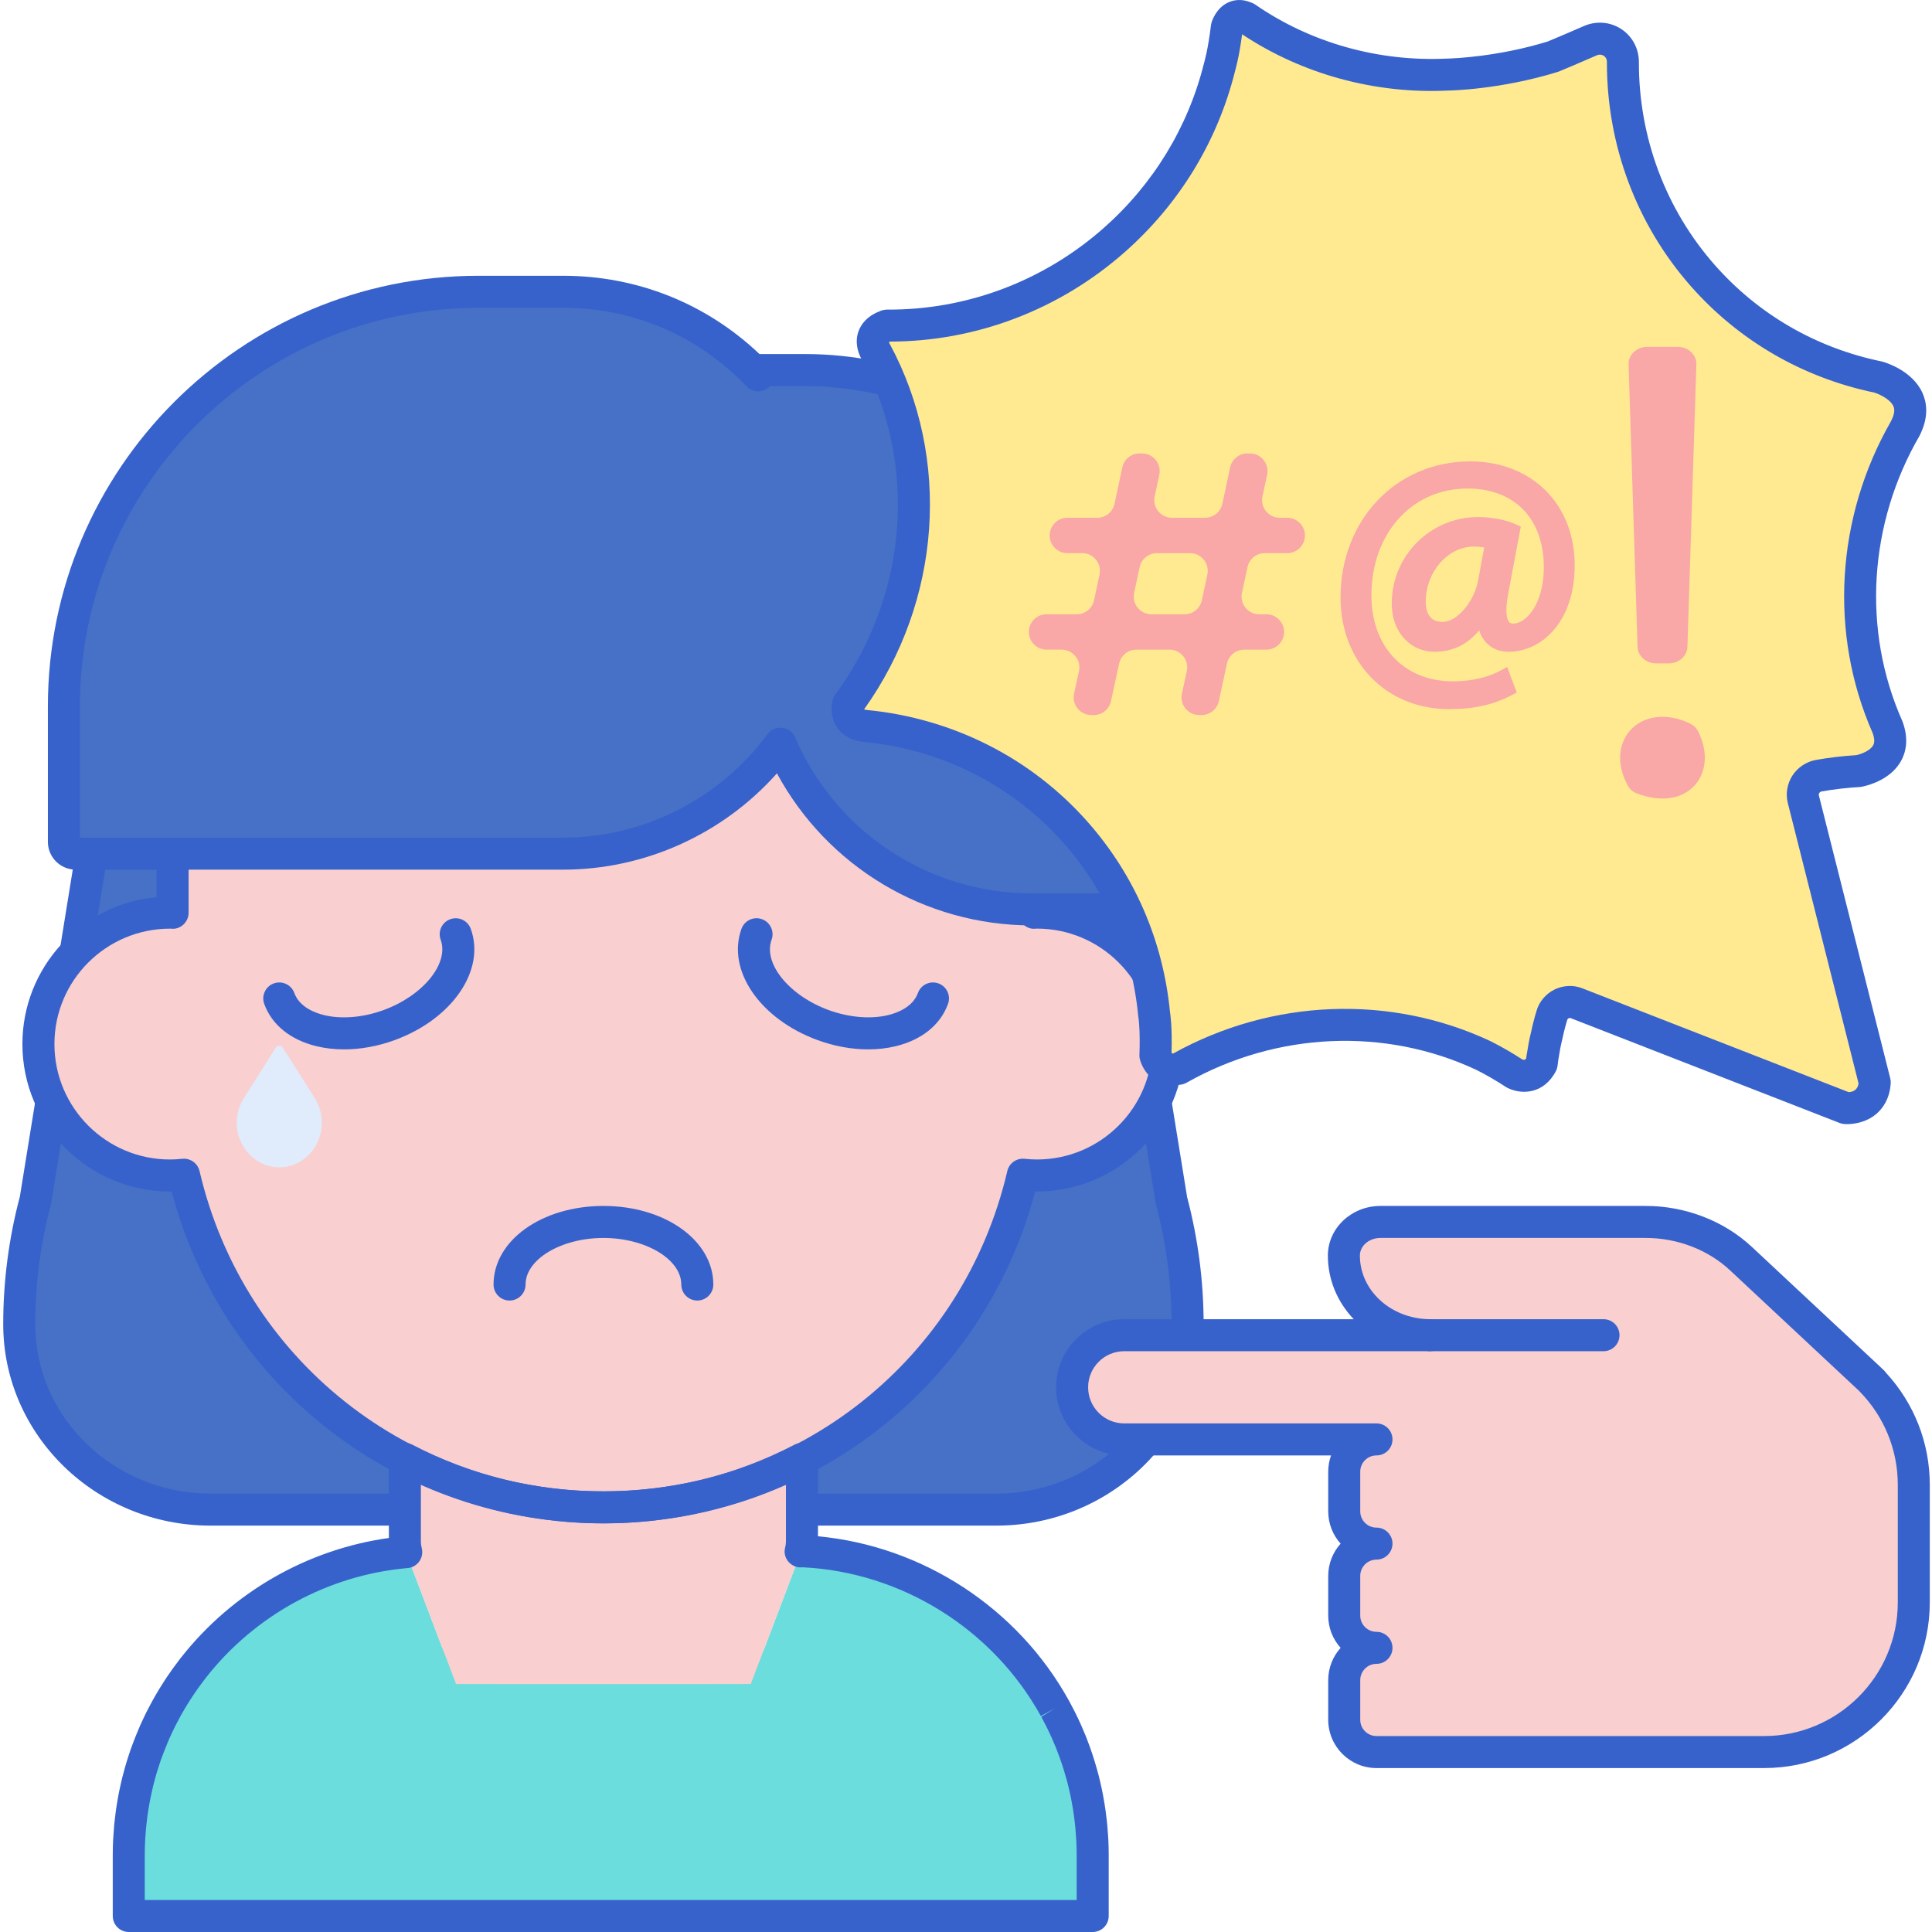 <svg height="482pt" viewBox="0 0 482 482.803" width="482pt" xmlns="http://www.w3.org/2000/svg"><path d="m292.34 299.992-19.684-121.652h-244.516l-19.664 121.523-.031.129c-2.684 10.102-4.043 20.488-4.043 30.922v.004c0 25.59 21.41 46.332 47.824 46.332h196.332c26.41 0 47.82-20.742 47.82-46.332v-.004c.004-10.43-1.355-20.82-4.039-30.922zm0 0" fill="#4671c6"/><path d="m248.559 381.25h-196.332c-28.578 0-51.824-22.578-51.824-50.332 0-10.75 1.398-21.484 4.16-31.891l19.629-121.324c.312-1.938 1.984-3.363 3.949-3.363h244.516c1.965 0 3.637 1.426 3.949 3.363l19.652 121.457c2.734 10.371 4.125 21.055 4.125 31.758 0 27.754-23.25 50.332-51.824 50.332zm-217.012-198.91-19.121 118.16c-.023.137-.051.27-.086.398-2.621 9.883-3.938 19.938-3.938 30.016 0 23.344 19.66 42.336 43.824 42.336h196.332c24.164 0 43.824-18.988 43.824-42.332 0-10.078-1.312-20.137-3.906-29.898-.031-.125-.062-.258-.082-.387l-19.141-118.293zm0 0" fill="#3762cc"/><path d="m272.57 460.016c-.02-.402-.051-.801-.078-1.203-.047-.773-.102-1.551-.172-2.32-.043-.48-.102-.957-.156-1.434-.074-.68-.156-1.359-.25-2.035-.074-.516-.148-1.027-.23-1.539-.102-.625-.211-1.246-.324-1.863-.102-.543-.203-1.078-.312-1.613-.121-.57-.25-1.129-.383-1.691-.129-.574-.262-1.145-.406-1.711-.117-.461-.254-.914-.379-1.371-.688-2.48-1.496-4.91-2.422-7.277-.078-.203-.148-.402-.23-.602-.312-.785-.648-1.559-.984-2.328-.098-.219-.188-.438-.285-.652-.355-.785-.723-1.559-1.102-2.328-.086-.172-.172-.344-.258-.516-.41-.816-.832-1.625-1.27-2.422-.039-.07-.078-.141-.117-.211-12.473-22.578-36.082-38.145-63.43-39.258l-.188.238h.141l-8.93 23.523c-2.152 5.668-7.586 9.418-13.648 9.418h-53.527c-6.062 0-11.496-3.75-13.648-9.418l-7.75-20.426c-.543-.973-.941-2.012-1.176-3.098v-.004c-21.547 1.898-40.504 12.789-53.117 28.883h-.012c-.047.062-.094.125-.137.188-.414.527-.812 1.066-1.211 1.605-.246.336-.492.668-.734 1.008-.379.527-.746 1.066-1.109 1.605-.246.363-.488.727-.727 1.094-.348.535-.688 1.07-1.023 1.617-.238.387-.469.777-.703 1.172-.316.539-.633 1.078-.938 1.625-.23.414-.449.832-.672 1.25-.289.543-.582 1.082-.855 1.637-.223.441-.43.891-.645 1.336-.258.539-.52 1.074-.766 1.621-.242.531-.461 1.074-.688 1.613-.359.859-.711 1.73-1.039 2.602-.227.598-.457 1.191-.668 1.801-.164.477-.316.961-.473 1.445-.191.582-.387 1.164-.562 1.758-.145.488-.277.98-.414 1.473-.168.594-.332 1.188-.48 1.789-.125.496-.242.992-.355 1.488-.141.613-.273 1.23-.402 1.848-.098.492-.195.984-.285 1.48-.117.641-.223 1.281-.324 1.93-.078.48-.152.961-.219 1.445-.094.684-.172 1.371-.25 2.059-.047.457-.102.91-.145 1.367-.07.766-.121 1.539-.164 2.309-.027.391-.059.773-.074 1.164-.055 1.164-.086 2.332-.086 3.508v15.215h240.883v-15.215c-.004-1.203-.035-2.391-.09-3.578zm0 0" fill="#6bdddd"/><path d="m113.555 420.82h73.672l12.504-32.941h-.082c.215-.855.359-1.727.359-2.621v-20.691c-14.848 7.73-31.715 12.113-49.617 12.113s-34.766-4.383-49.613-12.113v20.754c0 .867.137 1.719.34 2.555h-.066zm0 0" fill="#f9cfcf"/><path d="m258.738 228.059c-.23 0-.449.027-.68.031v-10.172c0-59.461-48.203-107.664-107.664-107.664-59.461 0-107.668 48.203-107.668 107.664v10.172c-.227-.004-.449-.031-.68-.031-18.141 0-32.848 14.703-32.848 32.848 0 18.141 14.707 32.848 32.848 32.848 1.191 0 2.367-.074 3.523-.195 11.113 47.633 53.809 83.125 104.824 83.125s93.715-35.496 104.824-83.125c1.16.125 2.332.195 3.523.195 18.145 0 32.848-14.707 32.848-32.848-.004-18.145-14.707-32.848-32.852-32.848zm0 0" fill="#f9cfcf"/><g fill="#3762cc"><path d="m150.391 380.684c-51.035 0-94.93-33.934-107.902-82.934-.148 0-.297.004-.445.004-20.316 0-36.848-16.531-36.848-36.848 0-19.199 14.762-35.016 33.527-36.699v-6.289c0-61.574 50.094-111.668 111.668-111.668 61.57 0 111.664 50.094 111.664 111.668v6.289c18.77 1.684 33.527 17.5 33.527 36.699 0 20.316-16.527 36.848-36.848 36.848-.148 0-.293-.004-.445-.004-12.965 49-56.859 82.934-107.898 82.934zm-104.82-91.125c1.84 0 3.469 1.266 3.895 3.09 10.992 47.125 52.496 80.035 100.926 80.035 48.434 0 89.938-32.91 100.93-80.035.457-1.965 2.301-3.273 4.316-3.07 1.094.121 2.109.176 3.102.176 15.906 0 28.848-12.941 28.848-28.848 0-15.898-12.926-28.836-28.82-28.848-.281.02-.441.027-.605.031-1.082.086-2.121-.375-2.891-1.129-.773-.754-1.211-1.789-1.211-2.867v-10.176c0-57.16-46.504-103.664-103.664-103.664-57.164 0-103.668 46.504-103.668 103.664v10.176c0 1.078-.434 2.113-1.207 2.867-.773.754-1.797 1.211-2.895 1.129-.164-.004-.324-.012-.488-.023-.004 0-.008 0-.012 0-15.992 0-28.926 12.938-28.926 28.84 0 15.906 12.941 28.848 28.848 28.848.992 0 2.008-.055 3.102-.176.141-.012.285-.02.422-.02zm0 0"/><path d="m272.656 482.805h-240.879c-2.211 0-4-1.793-4-4v-15.215c0-1.238.031-2.465.086-3.691.012-.273.031-.543.051-.812l.027-.41c.051-.809.102-1.625.176-2.43.031-.359.074-.707.113-1.059l.043-.379c.078-.727.16-1.449.258-2.168.066-.48.141-.957.215-1.434.121-.77.234-1.449.355-2.125.098-.52.195-1.035.301-1.551.133-.656.273-1.305.426-1.953.121-.52.238-1.039.371-1.562.16-.633.332-1.258.508-1.883l.082-.305c.117-.418.234-.832.355-1.246.16-.531.332-1.051.5-1.578l.238-.727c.113-.355.23-.711.352-1.066.18-.508.371-1.008.559-1.508l.145-.383c.348-.926.715-1.84 1.098-2.746l.152-.363c.184-.449.371-.891.566-1.332.195-.43.398-.859.605-1.289l.375-.785c.164-.348.332-.699.504-1.043.254-.508.52-1.008.789-1.508l.227-.426c.199-.371.395-.742.598-1.105.316-.57.648-1.137.98-1.707.246-.414.492-.82.742-1.23.352-.578.711-1.145 1.078-1.707.25-.387.504-.77.762-1.152.387-.566.773-1.133 1.172-1.691.223-.316.457-.633.695-.953.492-.668.914-1.238 1.348-1.797l.129-.176c.059-.07.117-.145.18-.211 12.809-16.238 31.52-26.938 51.84-29.762v-19.77c0-1.398.727-2.695 1.922-3.418 1.199-.727 2.684-.773 3.922-.129 14.863 7.738 30.934 11.664 47.77 11.664 16.832 0 32.902-3.926 47.766-11.664 1.242-.641 2.73-.598 3.922.129 1.195.723 1.926 2.02 1.926 3.418v19.348c26.145 2.438 49.906 17.891 62.703 41.051 0 .004.121.219.125.223.461.84.902 1.691 1.332 2.547l.277.555c.395.793.785 1.613 1.156 2.441l.297.68c.359.816.711 1.633 1.043 2.457l.234.609c.98 2.504 1.836 5.086 2.559 7.688l.105.379c.102.355.203.707.293 1.066.125.484.238.977.352 1.465l.078.332c.137.59.273 1.18.398 1.773.121.57.227 1.137.332 1.703.121.656.234 1.305.34 1.961.086.543.168 1.082.246 1.629.098.707.184 1.418.266 2.137l.023.207c.047.43.098.863.137 1.297.078.812.133 1.629.184 2.445l.031.438c.02.277.035.555.051.832.059 1.246.09 2.496.09 3.758v15.215c0 2.211-1.789 4.004-4 4.004zm-236.879-8h232.879v-11.215c0-1.133-.031-2.266-.082-3.387l-.074-1.145c-.047-.727-.094-1.465-.164-2.199-.035-.375-.078-.758-.121-1.137l-.023-.215c-.074-.648-.152-1.293-.242-1.934-.066-.488-.141-.973-.219-1.457-.094-.59-.195-1.18-.309-1.766-.094-.508-.188-1.023-.293-1.531-.113-.527-.238-1.062-.359-1.598l-.082-.34c-.098-.43-.199-.855-.305-1.281-.078-.293-.16-.586-.242-.875l-.117-.418c-.652-2.348-1.422-4.668-2.297-6.898l-.215-.566c-.297-.746-.617-1.477-.938-2.207l-.266-.605c-.34-.754-.688-1.488-1.047-2.215l-.246-.496c-.387-.766-.785-1.531-1.199-2.289l3.391-2.133-3.5 1.934c-12.023-21.758-34.793-35.961-59.531-37.172-.73.098-1.492-.008-2.188-.344-1.699-.816-2.652-2.641-2.207-4.473.152-.641.223-1.145.223-1.586v-14.312c-14.273 6.383-29.914 9.738-45.613 9.738-15.703 0-31.344-3.355-45.617-9.738v14.375c0 .457.074.969.23 1.617.289 1.195.012 2.453-.746 3.414-.73.93-1.832 1.48-3.004 1.523-19.652 1.77-37.934 11.734-50.176 27.352-.035.047-.07.09-.109.137l-.023.031c-.395.508-.773 1.016-1.148 1.527-.293.398-.496.672-.695.953-.367.512-.715 1.02-1.059 1.531-.23.344-.461.691-.688 1.043-.328.5-.652 1.012-.969 1.527-.223.363-.445.734-.664 1.105-.301.512-.602 1.027-.891 1.543-.18.32-.348.637-.516.957l-.234.438c-.234.445-.469.887-.695 1.332-.148.293-.285.586-.426.883l-.395.824c-.172.363-.348.727-.512 1.094-.172.379-.328.758-.488 1.141l-.164.387c-.344.816-.672 1.637-.984 2.465l-.148.395c-.168.434-.332.871-.488 1.309-.098.289-.195.582-.289.879l-.25.766c-.152.461-.301.922-.441 1.387-.105.359-.207.715-.305 1.078l-.086.312c-.156.562-.312 1.129-.457 1.699-.117.465-.227.938-.332 1.406-.137.586-.262 1.172-.383 1.758-.094.457-.184.926-.27 1.395-.113.605-.215 1.211-.309 1.824-.082.52-.148.949-.207 1.375-.09.648-.164 1.301-.234 1.949l-.141 1.297c-.066.723-.113 1.457-.16 2.188l-.066 1.102c-.051 1.105-.082 2.215-.082 3.328v11.215zm0 0"/><path d="m173.852 325c-2.207 0-4-1.789-4-4 0-6.309-8.91-11.637-19.461-11.637-10.547 0-19.457 5.328-19.457 11.637 0 2.211-1.793 4-4 4-2.211 0-4-1.789-4-4 0-11.012 12.059-19.637 27.457-19.637s27.461 8.625 27.461 19.637c0 2.211-1.789 4-4 4zm0 0"/></g><path d="m140.328 213.324h-121.809c-1.633 0-2.953-1.32-2.953-2.949v-33.844c0-57.223 46.391-103.613 103.613-103.613h21.148c37.211 0 67.375 30.164 67.375 67.375v5.656c0 37.211-30.164 67.375-67.375 67.375zm0 0" fill="#4671c6"/><path d="m280.324 227.258h-22.836c-37.793 0-68.434-30.637-68.434-68.434v-66.344h11.676c47.098 0 85.277 38.18 85.277 85.277v43.816c0 3.137-2.543 5.684-5.684 5.684zm0 0" fill="#4671c6"/><path d="m280.324 231.258h-22.836c-26.797 0-51.16-14.719-63.734-38-13.473 15.172-33.004 24.066-53.426 24.066h-121.809c-3.836 0-6.953-3.117-6.953-6.953v-33.84c0-59.34 48.273-107.617 107.613-107.617h21.148c18.473 0 35.758 6.922 49.066 19.562h11.336c49.227 0 89.277 40.051 89.277 89.281v43.812c0 5.344-4.344 9.688-9.684 9.688zm-85.715-49.406c.152 0 .305.008.457.027 1.422.164 2.652 1.074 3.219 2.391 10.191 23.688 33.434 38.988 59.203 38.988h22.836c.93 0 1.684-.758 1.684-1.684v-43.816c0-44.816-36.457-81.277-81.277-81.277h-8.711c-.398.438-.898.789-1.473 1.023-1.52.609-3.25.23-4.383-.953-12.086-12.66-28.363-19.633-45.836-19.633h-21.148c-54.93 0-99.613 44.684-99.613 99.613v32.793h120.762c20.055 0 39.145-9.66 51.062-25.844.758-1.031 1.957-1.629 3.219-1.629zm0 0" fill="#3762cc"/><path d="m85.586 262.238c-2.391 0-4.715-.262-6.902-.793-6.516-1.59-11.152-5.34-13.051-10.562-.758-2.074.312-4.375 2.391-5.129 2.078-.754 4.371.316 5.125 2.395 1.293 3.547 5.207 4.98 7.426 5.523 4.348 1.059 9.758.609 14.84-1.242 9.91-3.609 16.465-11.664 14.305-17.594-.754-2.074.316-4.371 2.391-5.125 2.078-.754 4.371.316 5.125 2.391 3.766 10.348-4.617 22.578-19.086 27.848-4.176 1.516-8.473 2.289-12.562 2.289zm0 0" fill="#3762cc"/><path d="m216.551 262.238c-4.094 0-8.387-.773-12.566-2.293-14.469-5.266-22.855-17.496-19.086-27.848.754-2.074 3.047-3.145 5.125-2.391 2.078.758 3.145 3.051 2.391 5.125-2.16 5.93 4.395 13.988 14.305 17.598 5.082 1.848 10.492 2.301 14.84 1.238 2.223-.539 6.137-1.973 7.426-5.523.754-2.074 3.047-3.148 5.129-2.391 2.074.754 3.145 3.051 2.387 5.125-1.898 5.223-6.535 8.973-13.047 10.562-2.188.535-4.512.797-6.902.797zm0 0" fill="#3762cc"/><path d="m60.562 274.344c-1.121 1.738-1.785 3.824-1.816 6.07-.078 5.922 4.426 10.984 10.07 11.293 6.141.336 11.219-4.777 11.219-11.133 0-2.309-.672-4.449-1.816-6.23l-.004-.004-7.938-12.527c-.422-.664-1.352-.664-1.773 0l-7.938 12.527s0 0-.004 0zm0 0" fill="#e0ebfc"/><path d="m475.836 106.832c4.727-9.426-6.891-12.613-6.891-12.613-16.48-3.414-31.926-11.883-43.801-25.336-13.473-15.266-20.031-34.293-19.984-53.395.012-4.234-4.227-7.043-8.156-5.316-4.391 1.934-8.805 3.762-9.32 3.977-.004 0-.004.004-.008.004-13.949 4.309-26.262 4.477-26.262 4.477s.004-.004.004-.004c-17.742.887-35.5-3.895-50.367-14.18l-.016.012c-3.641-1.82-4.848 2.355-4.848 2.355-.789 6.625-1.84 10-1.84 10-4.008 16.094-12.832 31.281-26.332 43.195-16.414 14.488-36.762 21.512-56.809 21.352l.012.023c-5.461 1.887-2.922 6.195-2.922 6.195l-.012.008c15.094 27.738 12.445 62.348-6.766 88.391h.02c-.93 5.07 4.004 5.379 4.004 5.379l-.004.02c19.824 1.848 38.852 10.785 52.887 26.688 11.621 13.168 18.07 29.133 19.598 45.527h.016s.559 3.367.297 10.176h.008s1.16 4.543 5.797 3.281l.004.039c23.895-13.508 52.453-14.457 76.258-3.266 2.648 1.336 5.227 2.84 7.734 4.48l.004-.012s4.25 2.219 6.711-2.453c.051-.414.109-.832.168-1.254-.004-.016-.012-.035-.02-.055.039-.223.09-.445.129-.668.246-1.645.539-3.273.883-4.648l.004.004c.715-3.371 1.387-5.457 1.387-5.457h.004c.766-2.613 3.621-4.043 6.125-3.07l67.258 26.223s6.824.547 7.309-6.453l-17.852-70.746c-.668-2.645 1.105-5.367 3.824-5.859 3.348-.605 6.719-.977 10.086-1.18v-.023s10.516-1.824 7.133-10.938c-10.582-23.895-8.809-51.848 4.562-74.863zm0 0" fill="#ffea92"/><path d="m406.402 196.371c-6.301-11.684 3.805-21.332 15.66-15.492.797.395 1.453 1.031 1.84 1.785 5.414 10.539-2.484 20.574-15.348 15.566-.93-.359-1.703-1.027-2.152-1.859zm2.418-34.73-2.242-70.57c-.074-2.402 2.023-4.387 4.641-4.387h7.664c2.613 0 4.715 1.984 4.637 4.387l-2.238 70.57c-.074 2.305-2.129 4.137-4.641 4.137h-3.184c-2.508 0-4.562-1.832-4.637-4.137zm0 0" fill="#f9a7a7"/><path d="m379.641 131.598-1.016-.473c-2.637-1.215-6.164-1.914-9.68-1.914-11.879 0-21.543 9.664-21.543 21.539 0 7.965 5.332 12.129 10.602 12.129 4.562 0 8.27-1.762 11.246-5.371.422 1.438 1.121 2.438 1.754 3.105 1.391 1.461 3.371 2.266 5.574 2.266 8.219 0 16.535-7.43 16.535-21.629 0-15.277-10.742-25.949-26.121-25.949-18.469 0-32.398 14.621-32.398 34.008 0 16.168 11.414 27.902 27.137 27.902 6.238 0 11.102-1.094 15.77-3.559l1.121-.59-2.387-6.406-1.465.82c-3.203 1.797-7.5 2.785-12.105 2.785-12.176 0-20.355-8.625-20.355-21.461 0-15.48 10.094-26.719 24.004-26.719 11.77 0 19.082 7.543 19.082 19.68 0 9.191-4.426 14.082-7.676 14.082-.621-.02-.891-.254-1.051-.457-.379-.477-1.145-2.141-.121-7.336zm-19.602 23.824c-3.617 0-4.156-3.137-4.156-5.008 0-7.492 5.516-13.824 12.043-13.824.895 0 1.758.078 2.578.23l-1.535 8.254c-.848 4.785-4.934 10.348-8.93 10.348zm0 0" fill="#f9a7a7"/><path d="m291.855 162.348h-8.277c-2.078 0-3.875 1.453-4.316 3.484l-2.027 9.375c-.438 2.035-2.238 3.484-4.316 3.484h-.59c-2.816 0-4.914-2.602-4.32-5.352l1.223-5.641c.594-2.75-1.504-5.352-4.32-5.352h-3.797c-2.441 0-4.418-1.977-4.418-4.418 0-2.441 1.977-4.418 4.418-4.418h7.555c2.086 0 3.887-1.457 4.32-3.496l1.379-6.445c.59-2.75-1.508-5.344-4.32-5.344h-3.723c-2.441 0-4.418-1.977-4.418-4.418 0-2.438 1.977-4.418 4.418-4.418h7.473c2.082 0 3.883-1.457 4.32-3.492l1.945-9.094c.438-2.039 2.238-3.492 4.32-3.492h.594c2.812 0 4.91 2.594 4.32 5.344l-1.156 5.391c-.59 2.75 1.508 5.344 4.32 5.344h8.281c2.082 0 3.883-1.457 4.32-3.492l1.945-9.094c.438-2.039 2.238-3.492 4.32-3.492h.594c2.812 0 4.91 2.594 4.32 5.344l-1.156 5.391c-.59 2.75 1.512 5.344 4.32 5.344h1.871c2.438 0 4.418 1.98 4.418 4.418 0 2.441-1.98 4.418-4.418 4.418h-5.617c-2.086 0-3.883 1.457-4.32 3.496l-1.379 6.445c-.586 2.75 1.508 5.344 4.32 5.344h1.781c2.441 0 4.418 1.977 4.418 4.418 0 2.441-1.977 4.418-4.418 4.418h-5.531c-2.082 0-3.879 1.453-4.32 3.484l-2.027 9.375c-.441 2.035-2.238 3.484-4.316 3.484h-.59c-2.816 0-4.914-2.602-4.32-5.352l1.219-5.641c.594-2.75-1.504-5.352-4.32-5.352zm5.137-24.117h-8.277c-2.086 0-3.887 1.453-4.32 3.492l-1.379 6.449c-.59 2.75 1.508 5.34 4.32 5.34h8.281c2.082 0 3.883-1.453 4.32-3.492l1.375-6.449c.59-2.75-1.508-5.34-4.32-5.34zm0 0" fill="#f9a7a7"/><path d="m467.184 344.938c.133.133.266.27.398.402v-.051l-.527-.496c-.371-.375-.77-.723-1.156-1.082l-31.238-29.184c-6.273-5.867-14.832-9.164-23.762-9.164h-66.34c-5.016 0-9.113 3.75-9.121 8.379-.027 11 9.629 19.922 21.539 19.922h-76.434c-7.191 0-13.023 5.832-13.023 13.023s5.832 13.023 13.023 13.023h63.039c-4.453 0-8.062 3.609-8.062 8.059v9.922c0 4.453 3.609 8.062 8.062 8.062-4.453 0-8.062 3.609-8.062 8.062v9.918c0 4.453 3.609 8.062 8.062 8.062-4.453 0-8.062 3.609-8.062 8.062v9.922c0 4.449 3.609 8.059 8.062 8.059h96.867c20.656 0 37.402-16.746 37.402-37.402v-29.363c0-10.18-4.074-19.395-10.668-26.137zm0 0" fill="#f9cfcf"/><path d="m461.098 280.918c-.312 0-.527-.012-.613-.02-.395-.027-.777-.117-1.148-.262l-67.258-26.219c-.176-.066-.352-.02-.461.039-.109.047-.297.176-.371.43-.016.051-.031.109-.051.164-.062.195-.645 2.074-1.262 5-.316 1.25-.586 2.684-.844 4.406l-.074.391c-.008.102-.016.203-.031.301l-.164 1.203c-.059.473-.203.934-.426 1.355-3.039 5.77-8.496 5.777-11.703 4.324-.258-.102-.504-.227-.742-.379-2.453-1.605-4.922-3.039-7.344-4.258-22.824-10.73-49.961-9.562-72.488 3.176-.508.289-1.062.457-1.625.504-2.703.547-4.719-.156-5.965-.879-2.582-1.508-3.617-4.027-3.949-5.066-.176-.48-.258-.992-.238-1.512.199-5.211-.109-8.266-.215-9.129-.039-.172-.066-.344-.082-.523-1.508-16.207-7.945-31.16-18.617-43.25-12.816-14.527-30.668-23.531-50.262-25.355-.172-.016-.34-.043-.504-.078-1.254-.191-3.812-.848-5.598-3.121-.965-1.238-1.992-3.355-1.527-6.508.055-.727.312-1.438.766-2.047 18.262-24.754 20.801-57.766 6.469-84.102-.066-.125-.129-.254-.184-.383-.531-1.105-1.445-3.621-.422-6.398.574-1.566 1.961-3.664 5.293-4.953.543-.266 1.129-.359 1.781-.406 19.82.152 39.082-7.066 54.129-20.348 12.449-10.988 21.125-25.223 25.094-41.164.02-.078.039-.156.066-.234.059-.203.977-3.348 1.684-9.273.023-.215.066-.43.125-.637.184-.629 1.238-3.809 4.309-5.152 1.27-.555 3.277-.961 5.758.133.324.117.633.273.918.473 13.797 9.543 30.816 14.309 47.895 13.473.109-.008.215-.008.32-.004 1.535-.047 12.555-.492 24.777-4.242.965-.398 5.027-2.09 9.074-3.871 3.082-1.359 6.582-1.086 9.352.73 2.777 1.816 4.426 4.902 4.418 8.254-.047 18.793 6.691 36.812 18.98 50.738 10.918 12.367 25.309 20.688 41.613 24.066.082.016.164.035.246.059.762.207 7.523 2.207 10.051 7.879.945 2.129 1.617 5.555-.422 9.934-.082.23-.188.461-.316.684-12.758 21.957-14.391 48.59-4.363 71.23.035.074.062.148.094.227 1.715 4.621.707 7.969-.441 9.965-2.488 4.332-7.504 5.809-9.227 6.199-.312.102-.641.164-.98.184-3.355.199-6.59.574-9.613 1.125-.301.051-.473.258-.547.375-.066.105-.172.316-.109.562l17.852 70.75c.102.41.141.836.113 1.258-.277 3.973-2.07 6.312-3.531 7.57-2.707 2.348-6.066 2.613-7.457 2.613zm-69.199-34.531c1.051 0 2.094.191 3.086.578l66.59 25.957c1.871-.09 2.336-1.301 2.477-2.168l-17.68-70.066c-.586-2.32-.172-4.816 1.137-6.855 1.324-2.051 3.457-3.48 5.852-3.918 3.203-.578 6.609-.984 10.125-1.207 1.02-.195 3.41-1.047 4.188-2.422.156-.273.621-1.094-.094-3.082-10.941-24.812-9.219-53.918 4.594-77.973.027-.066.059-.129.086-.191 1.094-2.176.637-3.203.484-3.539-.836-1.883-3.863-3.121-4.762-3.395-17.949-3.754-33.797-12.941-45.836-26.574-13.582-15.395-21.035-35.297-20.984-56.051.004-.887-.496-1.344-.793-1.543-.301-.191-.922-.461-1.75-.105-4.434 1.953-8.887 3.801-9.406 4.016-.113.047-.234.09-.352.125-14.336 4.43-26.863 4.648-27.387 4.656-.023 0-.047-.004-.07 0-18.254.879-36.449-4.121-51.402-14.066-.719 5.48-1.594 8.629-1.793 9.309-4.375 17.484-13.895 33.09-27.543 45.133-16.309 14.398-37.102 22.316-58.629 22.355-.129.062-.227.117-.297.16.004.02.004.027.004.027.086.137.156.285.223.43 15.418 28.621 12.875 64.273-6.441 91.297.113.043.254.078.363.094.184.012.367.035.547.07 21.422 2.129 40.938 12.047 54.992 27.977 11.719 13.281 18.82 29.676 20.547 47.445.004.027.008.051.012.078.062.371.57 3.672.379 10.105.062.102.133.191.184.227 0-.004.086.008.266-.027 24.656-13.672 54.242-14.824 79.297-3.043 2.68 1.348 5.312 2.867 7.918 4.555.414.176.676.133.969-.262l.008-.055c.004-.172.02-.348.043-.52.031-.184.066-.371.102-.555.316-2.062.641-3.754.98-5.121.723-3.391 1.434-5.621 1.465-5.711.656-2.234 2.305-4.188 4.492-5.262 1.199-.586 2.508-.883 3.812-.883zm-6.895 18.145h.02zm0 0" fill="#3762cc"/><path d="m440.449 441.836h-96.871c-6.648 0-12.059-5.41-12.059-12.059v-9.918c0-3.098 1.172-5.926 3.098-8.062-1.926-2.137-3.098-4.965-3.098-8.062v-9.918c0-3.098 1.172-5.926 3.098-8.062-1.926-2.137-3.098-4.965-3.098-8.062v-9.922c0-1.422.246-2.789.703-4.059h-51.684c-9.387 0-17.02-7.637-17.02-17.023 0-9.383 7.633-17.02 17.02-17.02h57.355c-4.184-4.391-6.477-10.027-6.461-15.934.016-6.82 5.902-12.371 13.125-12.371h66.336c9.875 0 19.527 3.73 26.496 10.238l31.555 29.477c.324.297.648.594.957.906l.41.379c.211.199.395.414.555.645 7.09 7.676 10.984 17.594 10.984 28.059v29.363c0 22.832-18.574 41.406-41.402 41.406zm-96.867-26.043c-2.242 0-4.062 1.824-4.062 4.062v9.922c0 2.234 1.82 4.059 4.062 4.059h96.867c18.418 0 33.406-14.984 33.406-33.406v-29.363c0-8.762-3.387-17.051-9.531-23.336-.059-.059-.113-.121-.168-.18-.238-.234-.414-.395-.594-.555l-.391-.359-31.242-29.191c-5.5-5.141-13.164-8.086-21.035-8.086h-66.336c-2.82 0-5.121 1.965-5.125 4.387-.008 3.953 1.598 7.738 4.523 10.672 3.324 3.332 8.07 5.242 13.02 5.242 2.207 0 4 1.793 4 4 0 2.211-1.793 4-4 4h-76.438c-4.973 0-9.02 4.047-9.02 9.023 0 4.977 4.043 9.023 9.02 9.023h63.039c2.211 0 4 1.789 4 4 0 2.207-1.789 4-4 4-2.238 0-4.059 1.82-4.059 4.059v9.918c0 2.242 1.82 4.062 4.059 4.062 2.211 0 4 1.793 4 4 0 2.211-1.789 4-4 4-2.238 0-4.059 1.824-4.059 4.062v9.922c0 2.238 1.82 4.059 4.059 4.059 2.211 0 4 1.793 4 4 0 2.207-1.789 4.004-3.996 4.004zm0 0" fill="#3762cc"/><path d="m400.309 337.664h-43.332c-2.207 0-4-1.789-4-4 0-2.207 1.793-4 4-4h43.332c2.211 0 4 1.793 4 4 0 2.211-1.789 4-4 4zm0 0" fill="#3762cc"/></svg>